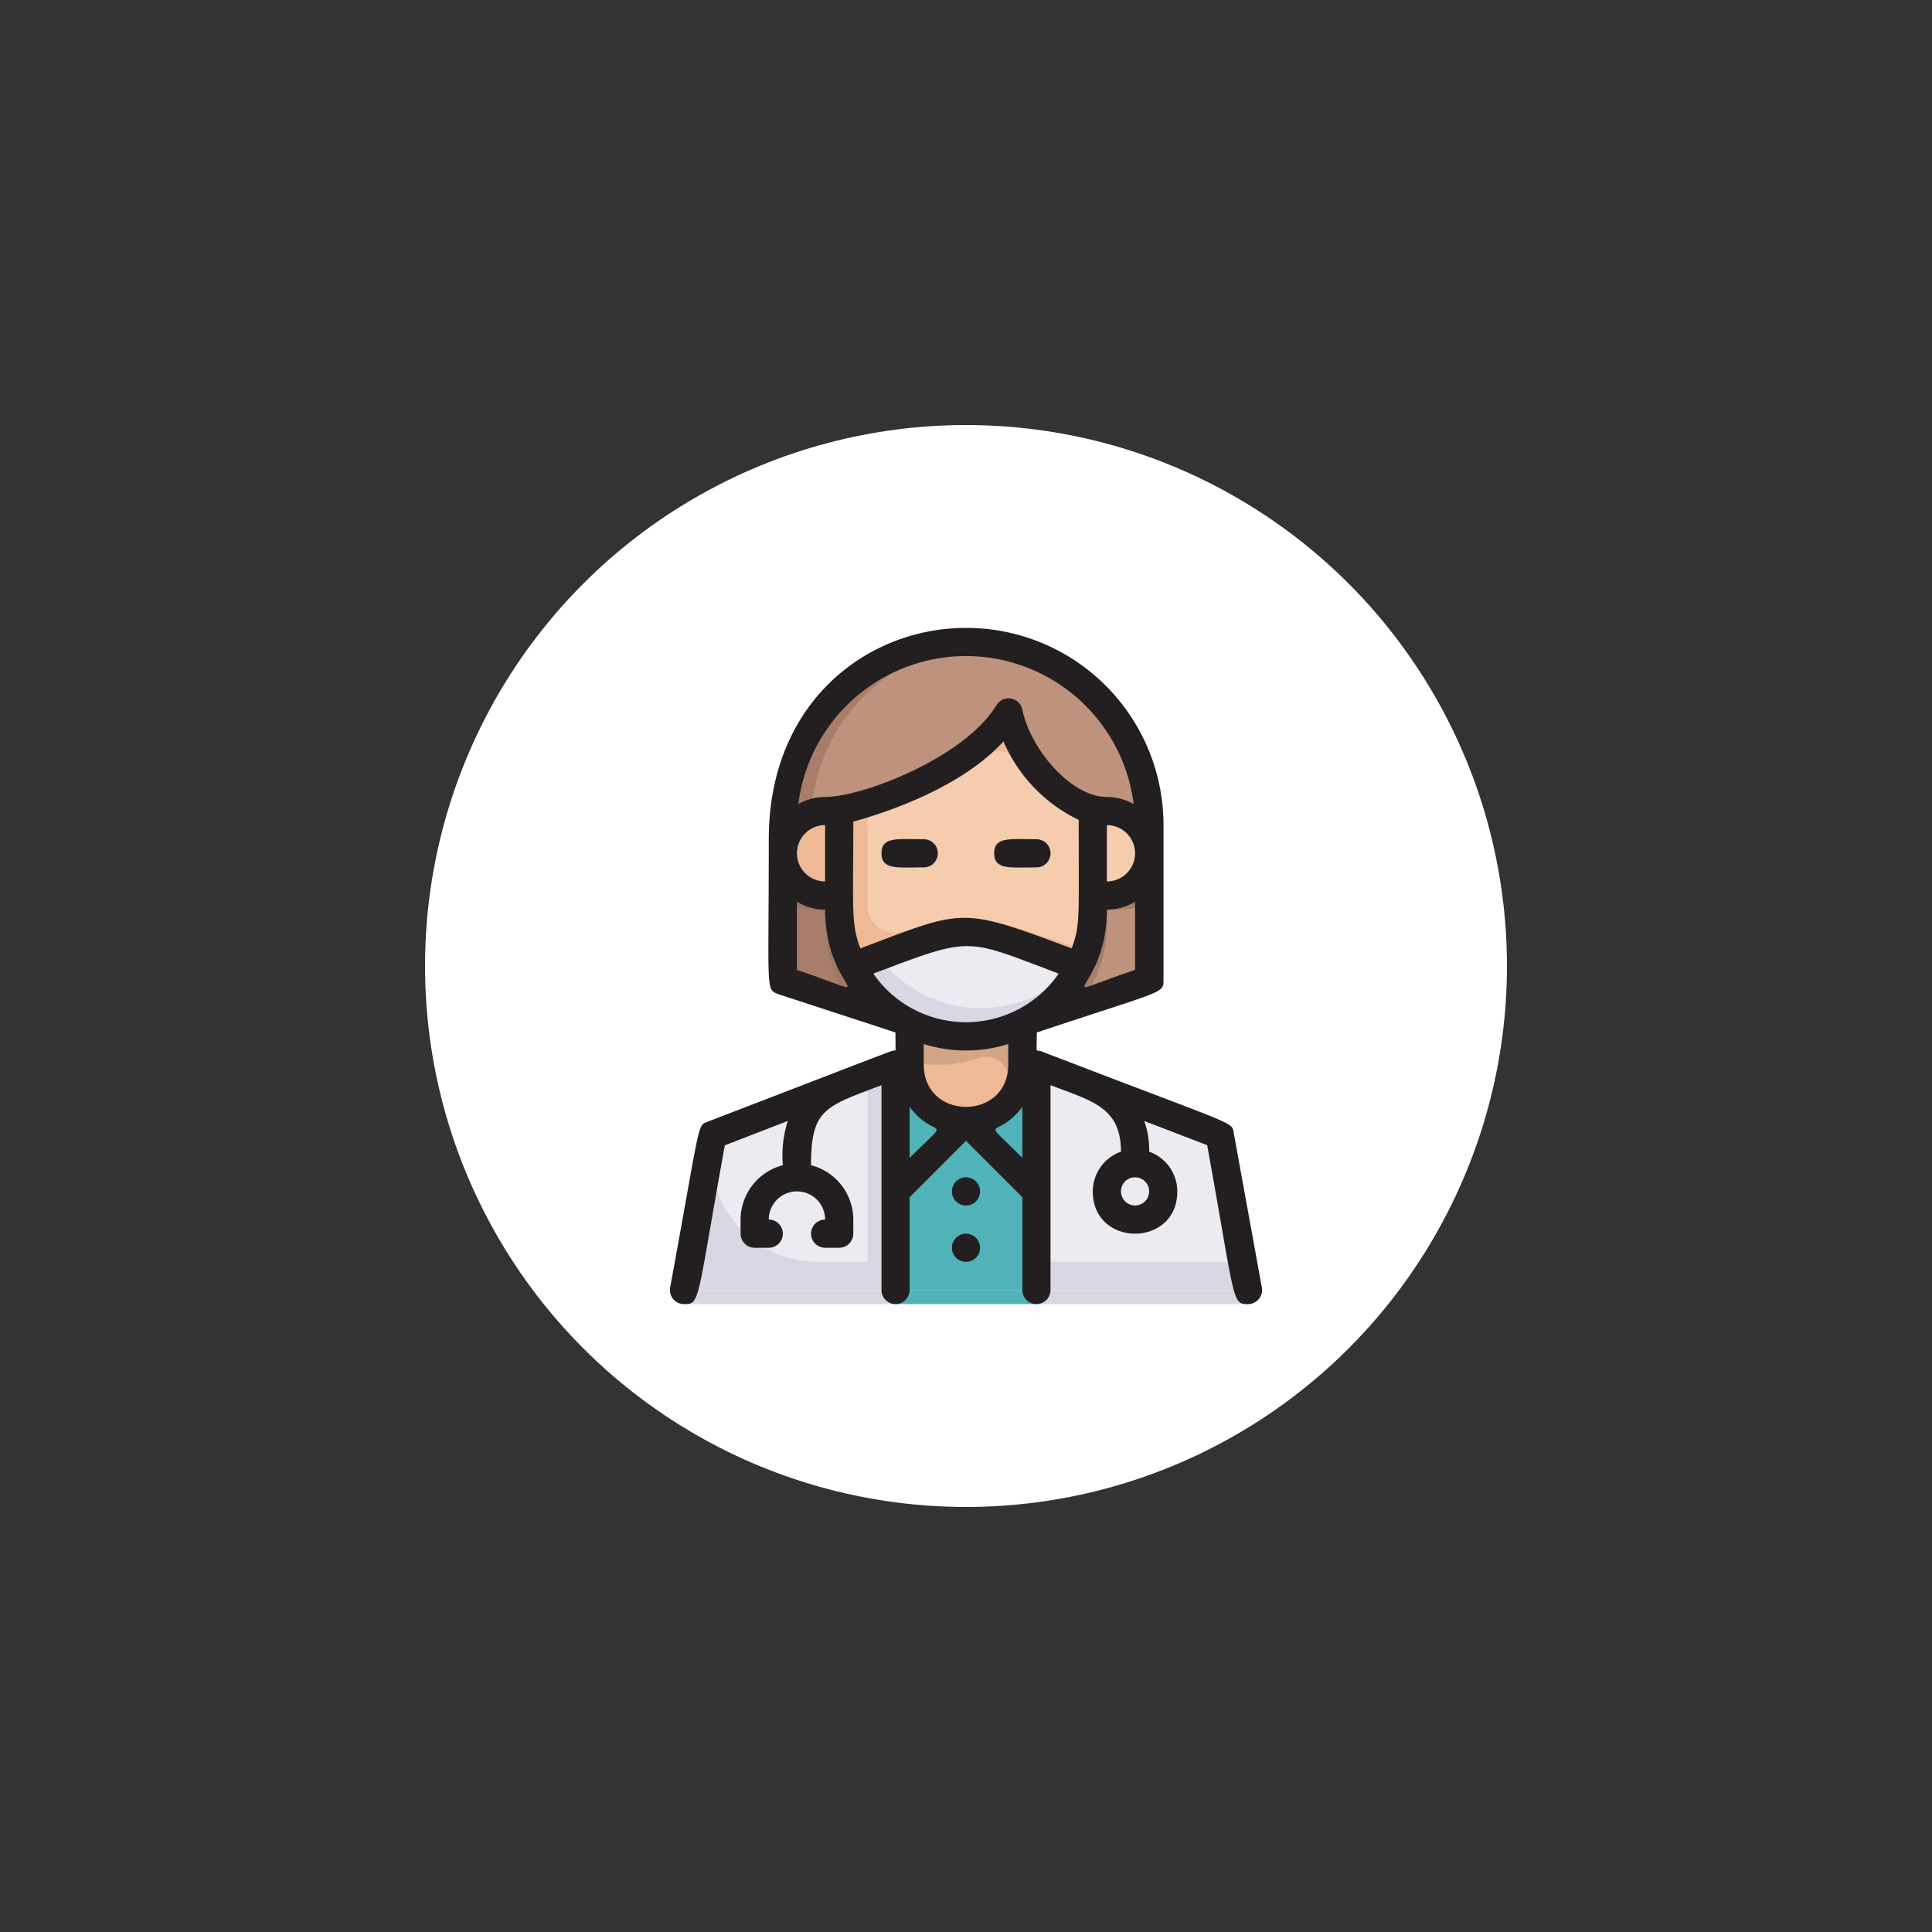 <svg id="SvgjsSvg1140" width="288" height="288" xmlns="http://www.w3.org/2000/svg" version="1.1" xmlns:xlink="http://www.w3.org/1999/xlink" xmlns:svgjs="http://svgjs.com/svgjs"><rect width="100%" height="100%" fill="#333333" stroke="none"/><circle id="SvgjsCircle1174" r="144" cx="144" cy="144" transform="matrix(0.56,0,0,0.56,63.36,63.36)" fill="#ffffff"></circle><defs id="SvgjsDefs1141"></defs><g id="SvgjsG1142" transform="matrix(0.35,0,0,0.35,93.6,93.6)"><svg xmlns="http://www.w3.org/2000/svg" viewBox="0 0 48 48" width="288" height="288"><g data-name="Woman Doctor Asian" fill="#000000" class="color000 svgShape"><path fill="#edb996" d="M33 13c0 6.59.26 8.42-.82 10.75-9.1-2.85-7.22-2.86-16.36 0C14.59 21.17 15 18.27 15 13c3.94-.89 9.8-3.35 12-7a10.27 10.27 0 0 0 6 7Z" class="coloredb996 svgShape"></path><path fill="#f6ccaf" d="M33 13c0 6.07.23 7.49-.82 9.75-5.26-1.65-7.69-2.93-11.34-1.57l-1.24.39a2 2 0 0 1-2.6-1.91v-7.22c2.83-.9 7.89-2.93 10-6.44a10.27 10.27 0 0 0 6 7Z" class="colorf6ccaf svgShape"></path><path fill="#edb996" d="M15 13v6h-1c-4 0-4-6 0-6zm19 6h-1v-6h1c4 0 4 6 0 6z" class="coloredb996 svgShape"></path><path fill="#f6ccaf" d="M37 15.5a3 3 0 0 1-3 2.5h-1v-5h1a3 3 0 0 1 3 2.5Z" class="colorf6ccaf svgShape"></path><path fill="#dad7e5" d="M32.18 23.75a9 9 0 0 1-16.36 0c8.81-2.75 7.51-2.95 16.36 0Z" class="colordad7e5 svgShape"></path><path fill="#edebf2" d="M32 23.68a9 9 0 0 1-14.32-.5C24.69 21 23.47 21 32 23.68Z" class="coloredebf2 svgShape"></path><path fill="#a87e6b" d="M19.68 27.89 11 25v-9a3 3 0 0 0 3 3h1a10.33 10.33 0 0 0 .56 4.12 9 9 0 0 0 4.12 4.77Z" class="colora87e6b svgShape"></path><path fill="#a07765" d="M14 20c0 2.36.15 4.37 2 6.67 6.07 2 3.1 1.3 1.5-.43A9 9 0 0 1 15.22 22c-.76-3.4.63-3-1.22-3a3 3 0 0 1-3-3v3.22a3.79 3.79 0 0 0 3 .78Z" class="colora07765 svgShape"></path><path fill="#be927c" d="M37 16v9l-8.68 2.89a9 9 0 0 0 3.86-4.14A10.11 10.11 0 0 0 33 19h1a3 3 0 0 0 3-3Z" class="colorbe927c svgShape"></path><path fill="#a87e6b" d="M32.05 26.59c1.69-2 2-4.17 2-6.59 1.23 0 2 .09 3-.78V16a3 3 0 0 1-3 3c-1.86 0-.44-.37-1.25 3.12a8.93 8.93 0 0 1-4.43 5.77c3.96-1.33 3.63-1.19 3.68-1.3Z" class="colora87e6b svgShape"></path><path fill="#be927c" d="M37 16a3 3 0 0 0-3-3h-1a10.27 10.27 0 0 1-6-7c-2.38 4-9.88 7-13 7a3 3 0 0 0-3 3v-2C11 2.41 25.06-3.32 33.19 4.81 37 8.57 37 12.47 37 16Z" class="colorbe927c svgShape"></path><path fill="#edb996" d="M34 13h-1a10.27 10.27 0 0 1-6-7c-3 5-12 7-12 7h-1a3 3 0 0 0-3 3v1a3 3 0 0 1 3-3c2.7 0 8.31-2.32 11.07-4.75a2 2 0 0 1 3.05.49A9.78 9.78 0 0 0 33 14h1a3 3 0 0 1 3 3v-1a3 3 0 0 0-3-3Z" class="coloredb996 svgShape"></path><path fill="#a87e6b" d="M25 1.05A13 13 0 0 0 11 14v2a3 3 0 0 1 2-2.83A13 13 0 0 1 25 1.05Z" class="colora87e6b svgShape"></path><path fill="#dad7e5" d="M19 30v17H4c.48-2.65.1-.56 2-11 13.35-6.14 1.14-.54 13-6Z" class="colordad7e5 svgShape"></path><path fill="#edebf2" d="M17 30.92V45h-3.49A7.63 7.63 0 0 1 6 36c6.19-2.85-9.53 4.38 11-5.08Z" class="coloredebf2 svgShape"></path><path fill="#50b3ba" d="M29 40v7H19v-7l5-5 5 5z" class="color6fabe6 svgShape"></path><path fill="#50b3ba" d="M29 41v4h-1a7 7 0 0 1-6.93-6.07 4.15 4.15 0 0 1 5.86 0Z" class="color82bcf4 svgShape"></path><path fill="#dad7e5" d="M44 47H29V30l13 6c1.92 10.55 1.52 8.34 2 11Z" class="colordad7e5 svgShape"></path><path fill="#edebf2" d="M43.64 45H29V30c10 4.62 1.69.8 13 6Z" class="coloredebf2 svgShape"></path><path fill="#50b3ba" d="M29 30v10l-5-5a5 5 0 0 0 5-5Z" class="color5b9ad8 svgShape"></path><path fill="#50b3ba" d="M29 30v10l-5-5a5 5 0 0 0 5-5Z" class="color5b9ad8 svgShape"></path><path fill="#50b3ba" d="M29 30v10l-5-5a5 5 0 0 0 5-5zm-5 5-5 5V30a5 5 0 0 0 5 5z" class="color5b9ad8 svgShape"></path><path fill="#d1a586" d="M29 27.48c0 2.43.41 5.27-2.61 6.91A5 5 0 0 1 19 30c0-5-.75-1 5-1a8.94 8.94 0 0 0 5-1.52Z" class="colord1a586 svgShape"></path><path fill="#edb996" d="M25 30.5a1.57 1.57 0 0 1 2 1.5 4.93 4.93 0 0 1-.61 2.39 5 5 0 0 1-7.39-3.9 8.94 8.94 0 0 0 6 .01Z" class="coloredb996 svgShape"></path><path fill="#dad7e5" d="M4 47h15v1H4zM29 47h15v1H29z" class="colordad7e5 svgShape"></path><path fill="#50b3ba" d="M19 47h10v1H19z" class="color6fabe6 svgShape"></path><path fill="#231f20" d="M43 35.82c-.14-.79.26-.41-13.62-5.75-.48-.19-.36.33-.36-1.35 9-3 9-2.75 9-3.72V14A14 14 0 0 0 24 0c-7 0-14 5.26-14 15 0 10.87-.24 10.64.68 11L19 28.72V30c-.3 0 .76-.37-13.36 5.06-.73.29-.47-.06-2.64 11.76A1 1 0 0 0 4 48c1.15 0 .87-.17 2.88-11.27L11.35 35a8 8 0 0 0-.35 3.14A4 4 0 0 0 8 42v1a1 1 0 0 0 1 1h1a1 1 0 0 0 0-2 2 2 0 0 1 4 0 1 1 0 0 0 0 2h1a1 1 0 0 0 1-1v-1a4 4 0 0 0-3-3.86c0-4 1-4.15 5-5.68V47a1 1 0 0 0 2 0v-6.59l4-4 4 4V47a1 1 0 0 0 2 0V32.46c2.9 1.11 5 1.55 5 4.72A3 3 0 0 0 33 40c0 4 6 4 6 0a3 3 0 0 0-2-2.82 6 6 0 0 0-.35-2.18l4.47 1.72C43.12 47.74 42.85 48 44 48a1 1 0 0 0 1-1.18ZM21 31v-1.46a10.06 10.06 0 0 0 6 0V31c0 4-6 4-6 0Zm-7-17v4a2 2 0 0 1 0-4Zm20 4v-4a2 2 0 0 1 0 4Zm-2.5 4.75c-8-3-7.6-2.78-15 0-.67-1.82-.5-2.62-.5-9 2-.55 7.52-2.27 10.66-5.69A11 11 0 0 0 32 13.63c0 7.16.11 7.46-.5 9.12Zm-14.08 1.79c7.1-2.67 6.43-2.53 13.16 0a8 8 0 0 1-13.16 0ZM34 20a3.91 3.91 0 0 0 2-.56v4.84C29.33 26.5 34 26 34 20ZM24 2a12 12 0 0 1 11.9 10.5A4 4 0 0 0 34 12c-2.58 0-5.45-3.45-6-6.2a1 1 0 0 0-1.84-.31C23.92 9.19 16.68 12 14 12a4 4 0 0 0-1.9.5A12 12 0 0 1 24 2ZM12 19.44a3.91 3.91 0 0 0 2 .56c0 6 4.68 6.51-2 4.28ZM20 34c1.85 2.48 3.16.46 0 3.62Zm8 0v3.62c-3.14-3.18-1.87-1.13 0-3.62Zm8 7a1 1 0 0 1 0-2 1 1 0 0 1 0 2Z" class="color231f20 svgShape"></path><path fill="#231f20" d="M26 16c0 1.2 1.17 1 3 1a1 1 0 0 0 0-2c-1.85 0-3-.2-3 1zm-5-1c-1.85 0-3-.2-3 1s1.17 1 3 1a1 1 0 0 0 0-2zm3 24a1 1 0 0 0 0 2 1 1 0 0 0 0-2zm0 4a1 1 0 0 0 0 2 1 1 0 0 0 0-2z" class="color231f20 svgShape"></path></g></svg></g></svg>
